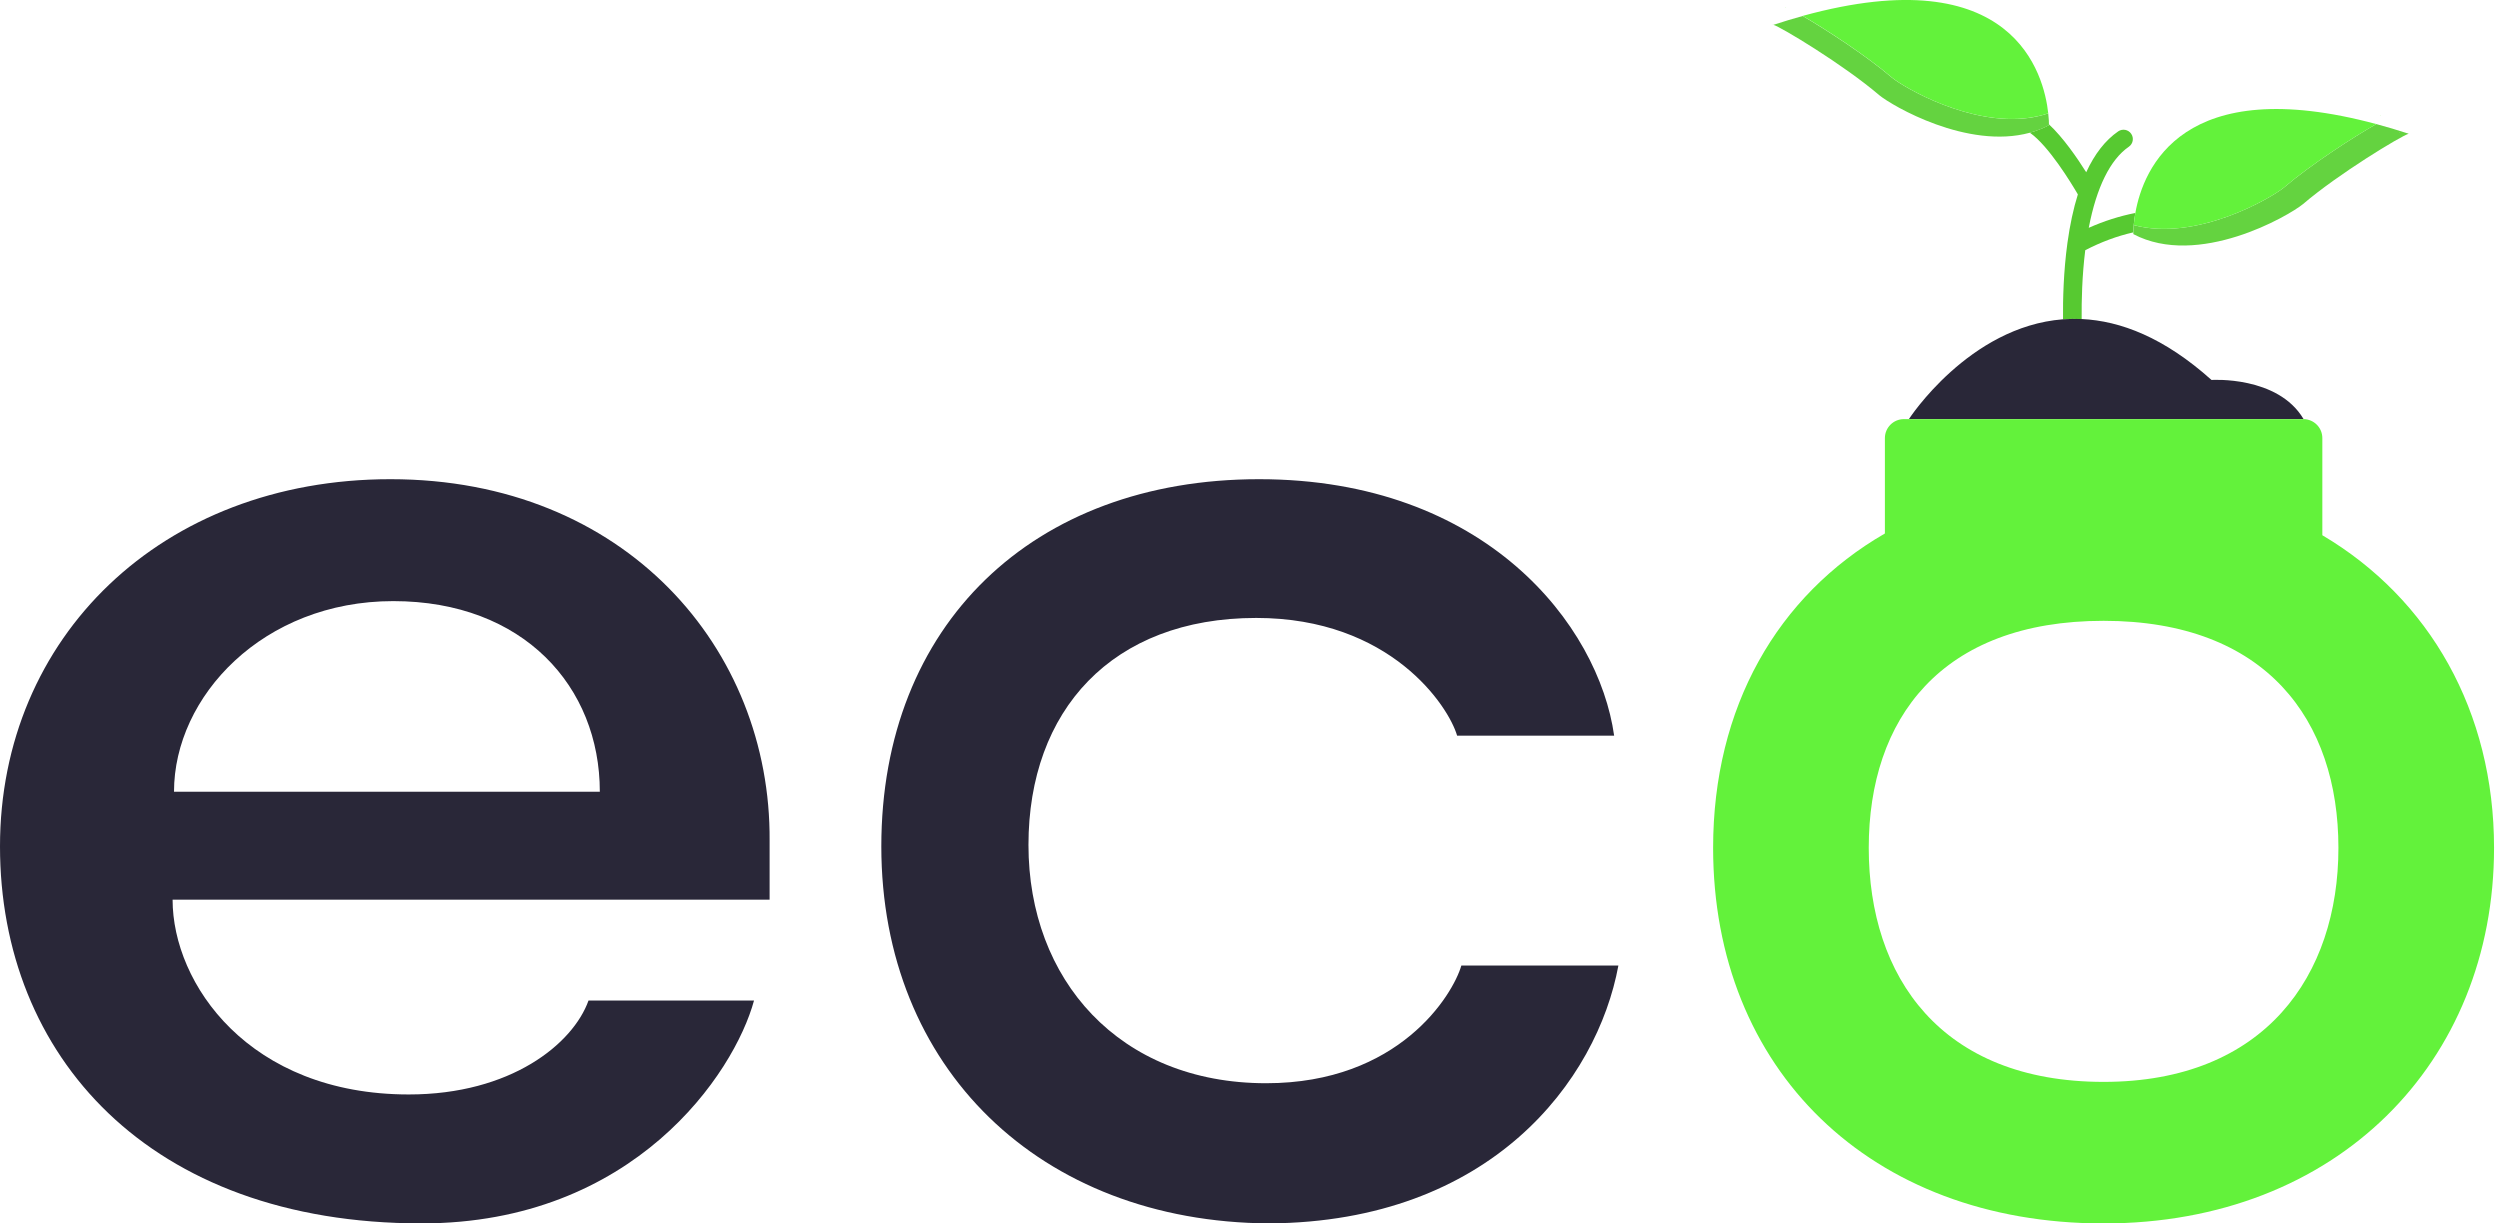 <svg width="282" height="138" viewBox="0 0 282 138" fill="none" xmlns="http://www.w3.org/2000/svg">
<g clip-path="url(#clip0_400_6827)">
<path d="M234.812 35.992C234.791 33.921 234.858 31.106 235.216 28.223C236.992 27.301 238.789 26.632 240.636 26.211C240.636 26.039 240.649 25.757 240.683 25.386C240.716 25.012 240.771 24.549 240.864 24.023C239.075 24.376 237.32 24.936 235.611 25.698C236.483 21.148 238.027 18.005 240.131 16.553C240.611 16.22 240.729 15.568 240.397 15.088C240.064 14.608 239.412 14.491 238.932 14.819C237.48 15.82 236.276 17.365 235.325 19.431C234.307 17.815 232.72 15.509 231.121 14.023C231.121 14.087 231.121 14.12 231.121 14.12C230.427 14.486 229.703 14.764 228.966 14.966C228.966 14.966 228.971 14.97 228.975 14.975C231.087 16.452 233.625 20.631 234.383 21.927C233.882 23.53 233.49 25.348 233.208 27.39C232.767 30.609 232.687 33.748 232.708 36.021C233.394 35.966 234.096 35.958 234.816 35.992H234.812Z" fill="#57C931"/>
<path d="M259.844 47.275C256.944 42.359 249.457 42.86 249.457 42.86C244.121 38.071 239.184 36.19 234.812 35.987C234.092 35.954 233.389 35.967 232.703 36.017C222.081 36.838 215.331 47.266 215.331 47.266H259.818C259.818 47.266 259.835 47.266 259.844 47.266V47.275Z" fill="#292738"/>
<path d="M257.647 21.14C256.178 22.352 247.707 27.293 240.687 25.391C240.653 25.761 240.645 26.043 240.641 26.215C240.641 26.342 240.641 26.409 240.641 26.409C247.955 30.264 258.165 24.355 259.785 23.017C263.749 19.625 270.811 15.349 271.703 15.084C270.432 14.668 269.216 14.31 268.046 13.994C268.046 13.994 268.046 13.994 268.042 13.994C268.042 13.994 268.042 13.994 268.046 13.994C265.538 15.421 260.686 18.539 257.647 21.14ZM270.689 14.95C270.664 14.937 270.63 14.928 270.605 14.924C270.676 14.907 270.702 14.912 270.689 14.95Z" fill="#64D340"/>
<path d="M240.687 25.39C247.706 27.293 256.178 22.352 257.647 21.14C260.685 18.539 265.538 15.421 268.046 13.994C268.046 13.994 268.046 13.994 268.042 13.994C246.208 8.123 241.764 18.968 240.868 24.023C240.775 24.549 240.72 25.012 240.687 25.386V25.39Z" fill="#63F23B"/>
<path d="M270.604 14.924C270.63 14.928 270.663 14.936 270.689 14.949C270.701 14.911 270.676 14.907 270.604 14.924Z" fill="#63F23B"/>
<path d="M268.471 13.046C268.496 13.051 268.53 13.059 268.555 13.072C268.568 13.034 268.543 13.03 268.471 13.046Z" fill="#63F23B"/>
<path d="M229.871 13.11C229.564 13.177 229.252 13.24 228.941 13.282C228.941 13.282 228.941 13.282 228.937 13.282C229.252 13.236 229.568 13.177 229.879 13.105C229.879 13.105 229.875 13.105 229.871 13.105V13.11Z" fill="#57C931"/>
<path d="M231.121 14.026C231.121 13.841 231.113 13.399 231.041 12.789C230.658 12.919 230.271 13.024 229.875 13.113C229.564 13.184 229.248 13.243 228.933 13.29C222.237 14.249 214.771 9.872 213.403 8.753C210.495 6.266 205.929 3.311 203.345 1.805C202.289 2.095 201.182 2.428 200.042 2.802C200.862 3.025 207.979 7.314 211.977 10.735C213.437 11.939 221.938 16.896 228.966 14.973C229.703 14.771 230.427 14.493 231.121 14.127C231.121 14.127 231.121 14.093 231.121 14.03V14.026Z" fill="#64D340"/>
<path d="M199.966 2.811C199.995 2.803 200.016 2.794 200.041 2.79C199.978 2.769 199.953 2.773 199.966 2.811Z" fill="#63F23B"/>
<path d="M231.041 12.781C230.569 8.413 227.182 -4.76 203.345 1.793C205.929 3.295 210.495 6.25 213.403 8.741C214.771 9.869 222.237 14.25 228.941 13.282C229.252 13.236 229.564 13.177 229.871 13.11C230.266 13.021 230.658 12.916 231.041 12.785V12.781Z" fill="#63F23B"/>
<path d="M201.392 0.829C201.422 0.82 201.443 0.812 201.468 0.808C201.405 0.786 201.376 0.791 201.392 0.829Z" fill="#63F23B"/>
<path d="M44.046 54.053C18.193 54.053 0 71.918 0 95.472C0 119.027 16.754 137.999 47.551 137.999C71.489 137.999 82.819 121.081 85.053 112.862H66.384C64.629 117.765 57.606 123.455 46.116 123.455C28.087 123.455 19.468 110.968 19.468 101.482H86.812V94.841C86.972 73.18 70.538 54.053 44.046 54.053ZM19.628 89.307C19.628 78.555 29.682 67.806 44.361 67.806C59.041 67.806 67.66 77.452 67.66 89.307H19.628Z" fill="#292738"/>
<path d="M142.819 122.188C126.225 122.188 116.011 110.488 116.011 95.313C116.011 80.137 125.425 69.704 141.704 69.704C156.862 69.704 163.402 79.661 164.362 82.982H182.075C180.32 70.495 167.552 54.053 142.019 54.053C116.486 54.053 99.413 70.495 99.413 95.472C99.413 120.45 117.286 137.839 143.139 137.999C168.192 137.839 180.161 121.872 182.555 108.91H164.842C163.882 112.231 157.818 122.188 142.819 122.188Z" fill="#292738"/>
<path d="M261.96 60.37V49.415C261.96 48.241 261.013 47.29 259.843 47.277C259.835 47.277 259.827 47.277 259.818 47.277H214.758C213.576 47.277 212.616 48.237 212.616 49.419V60.176C200.491 67.179 193.24 79.758 193.24 95.637C193.24 120.614 210.954 138.004 237.286 138.004C263.619 138.004 281.328 119.823 281.328 95.637C281.328 80.263 274.077 67.545 261.96 60.374V60.37ZM237.286 122.037C218.933 122.037 210.794 110.181 210.794 95.637C210.794 81.092 218.933 70.028 237.286 70.028C255.639 70.028 263.774 81.252 263.774 95.637C263.774 110.021 255.479 122.037 237.286 122.037Z" fill="#63F23B"/>
</g>
<defs>
<clipPath id="clip0_400_6827">
<rect width="281.328" height="138" fill="white"/>
</clipPath>
</defs>
</svg>
